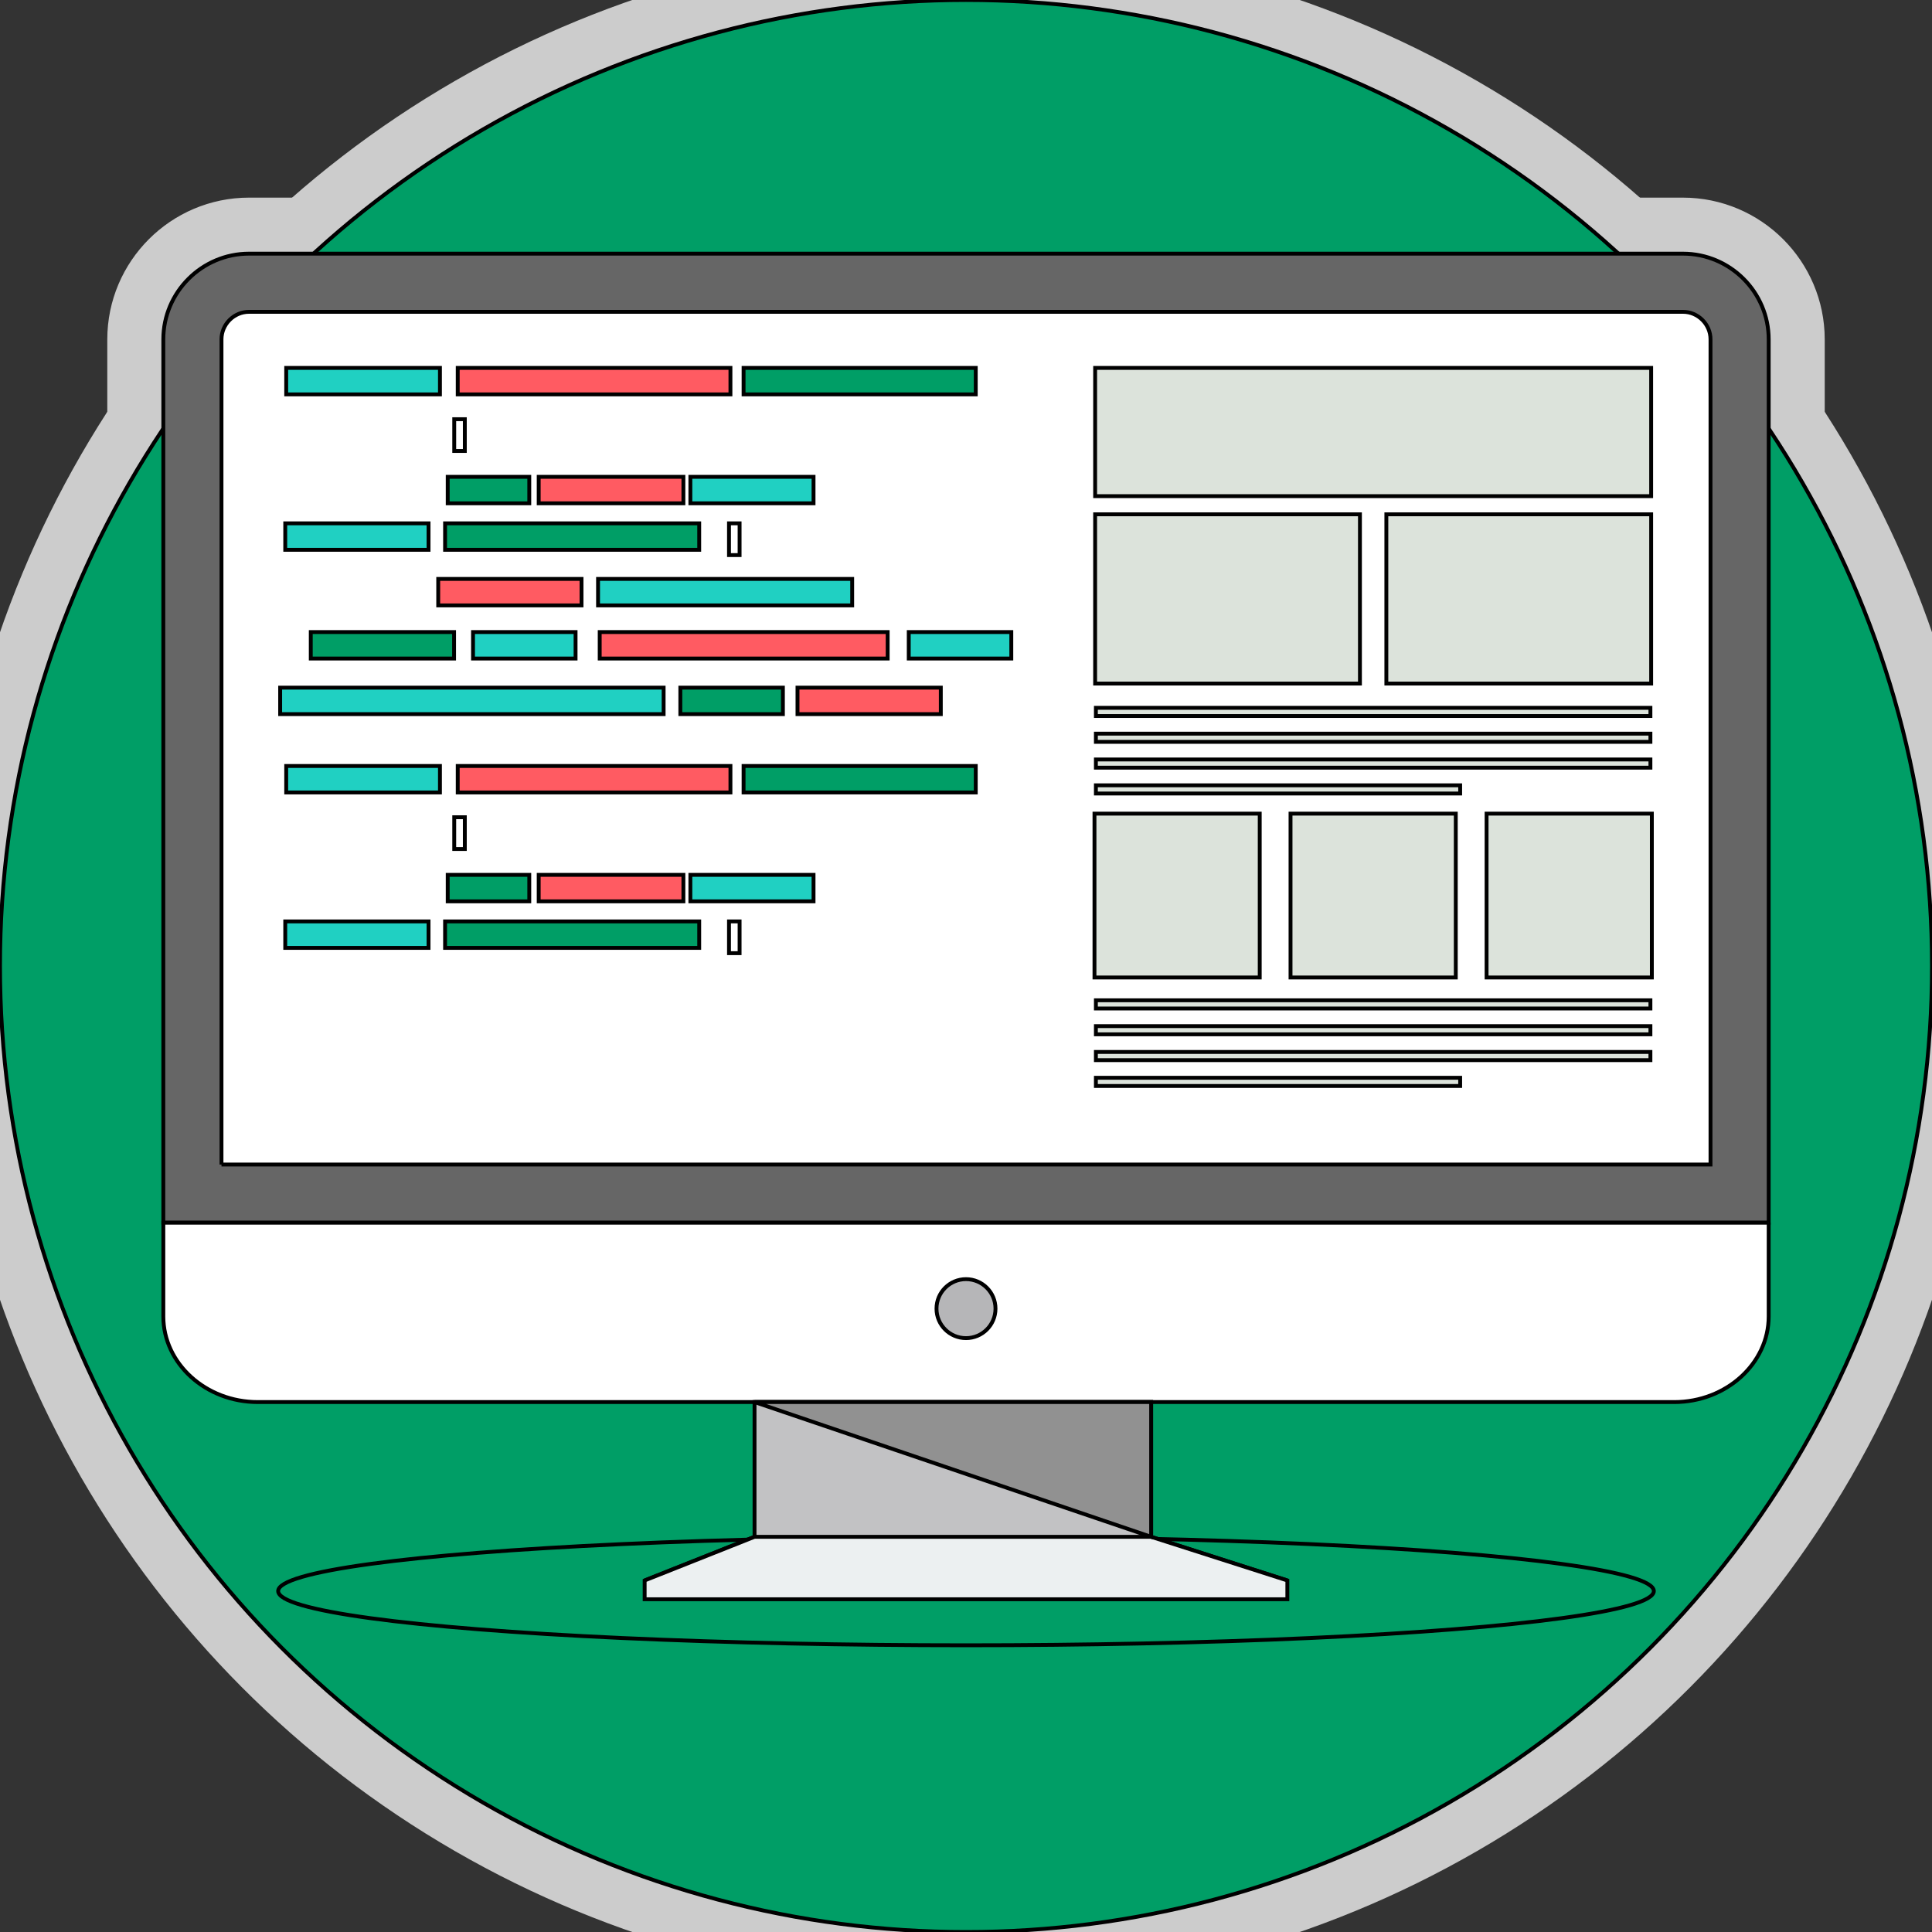 <svg version="1.1" id="Layer_1" xmlns="http://www.w3.org/2000/svg" xmlns:xlink="http://www.w3.org/1999/xlink" viewBox="0 0 512.00 512.00" xml:space="preserve" width="256px" height="256px" fill="#000000" stroke="#000000" stroke-width="1.024"><rect x="0" y="0" width="512.00" height="512.00" fill="#333333" stroke="none"/><g id="SVGRepo_bgCarrier" stroke-width="0"></g><g id="SVGRepo_tracerCarrier" stroke-linecap="round" stroke-linejoin="round" stroke="#CCCCCC" stroke-width="29.696"> <circle style="fill:#009e66;" cx="256" cy="256" r="256"></circle> <ellipse style="fill:#009e66;" cx="256" cy="421.646" rx="182.284" ry="14.371"></ellipse> <path style="fill:#666666;" d="M65.982,67.223h380.037c12.486,0,22.702,10.216,22.702,22.702v234.107H43.282V89.924 c0-12.486,10.216-22.702,22.702-22.702H65.982z"></path> <g> <path style="fill:#FFFFFF;" d="M58.694,308.617h394.609V89.924c0-3.979-3.309-7.288-7.285-7.288H65.982 c-3.977,0-7.285,3.309-7.285,7.288v218.693H58.694z"></path> <path style="fill:#FFFFFF;" d="M468.718,324.031v24.827c0,12.488-11.26,22.702-25.024,22.702H68.307 c-13.764,0-25.024-10.214-25.024-22.702v-24.827H468.72H468.718z"></path> </g> <circle style="fill:#B6B6B8;" cx="256" cy="346.803" r="7.816"></circle> <path style="fill:#C2C2C4;" d="M305.066,407.273l36.095,11.566H170.836l29.123-11.566v-35.713h105.105v35.713H305.066z"></path> <path style="fill:#ECF0F1;" d="M199.961,407.273h105.106l36.095,11.566v4.98h-85.16h-85.164v-4.98L199.961,407.273z"></path> <path style="fill:#919191;" d="M199.961,371.559h105.106v35.713L199.961,371.559z"></path> <rect x="75.849" y="97.5" style="fill:#20D0C2;" width="40.742" height="7.016"></rect> <rect x="121.303" y="97.5" style="fill:#FF5B62;" width="72.269" height="7.016"></rect> <g> <rect x="197.055" y="97.5" style="fill:#009e66;" width="61.53" height="7.016"></rect> <rect x="118.648" y="126.363" style="fill:#009e66;" width="21.616" height="7.016"></rect> </g> <rect x="142.761" y="126.363" style="fill:#FF5B62;" width="38.345" height="7.016"></rect> <g> <rect x="182.953" y="126.363" style="fill:#20D0C2;" width="32.642" height="7.016"></rect> <rect x="75.592" y="138.689" style="fill:#20D0C2;" width="37.976" height="7.016"></rect> </g> <rect x="117.95" y="138.689" style="fill:#009e66;" width="67.348" height="7.016"></rect> <rect x="116.133" y="153.42" style="fill:#FF5B62;" width="37.976" height="7.016"></rect> <rect x="158.49" y="153.42" style="fill:#20D0C2;" width="67.348" height="7.016"></rect> <rect x="82.359" y="167.503" style="fill:#009e66;" width="37.976" height="7.016"></rect> <rect x="125.355" y="167.503" style="fill:#20D0C2;" width="27.177" height="7.016"></rect> <rect x="158.93" y="167.503" style="fill:#FF5B62;" width="76.311" height="7.016"></rect> <g> <rect x="240.83" y="167.503" style="fill:#20D0C2;" width="27.177" height="7.016"></rect> <rect x="74.245" y="182.234" style="fill:#20D0C2;" width="101.622" height="7.016"></rect> </g> <rect x="180.298" y="182.234" style="fill:#009e66;" width="27.177" height="7.016"></rect> <rect x="211.347" y="182.234" style="fill:#FF5B62;" width="37.976" height="7.016"></rect> <g> <rect x="120.375" y="111.093" style="fill:#FFFFFF;" width="2.807" height="8.416"></rect> <rect x="193.193" y="138.689" style="fill:#FFFFFF;" width="2.807" height="8.416"></rect> </g> <rect x="75.849" y="202.994" style="fill:#20D0C2;" width="40.742" height="7.016"></rect> <rect x="121.303" y="202.994" style="fill:#FF5B62;" width="72.269" height="7.016"></rect> <g> <rect x="197.055" y="202.994" style="fill:#009e66;" width="61.53" height="7.016"></rect> <rect x="118.648" y="231.847" style="fill:#009e66;" width="21.616" height="7.016"></rect> </g> <rect x="142.761" y="231.847" style="fill:#FF5B62;" width="38.345" height="7.016"></rect> <g> <rect x="182.953" y="231.847" style="fill:#20D0C2;" width="32.642" height="7.016"></rect> <rect x="75.592" y="244.183" style="fill:#20D0C2;" width="37.976" height="7.016"></rect> </g> <rect x="117.95" y="244.183" style="fill:#009e66;" width="67.348" height="7.016"></rect> <g> <rect x="120.375" y="216.577" style="fill:#FFFFFF;" width="2.807" height="8.416"></rect> <rect x="193.193" y="244.183" style="fill:#FFFFFF;" width="2.807" height="8.416"></rect> </g> <g> <rect x="290.223" y="97.5" style="fill:#DCE3DB;" width="147.352" height="33.984"></rect> <path style="fill:#DCE3DB;" d="M290.221,136.298h70.178v44.852h-70.178V136.298z"></path> <path style="fill:#DCE3DB;" d="M367.398,136.298h70.178v44.852h-70.178V136.298z"></path> <path style="fill:#DCE3DB;" d="M290.423,187.581h146.953v2.172H290.423V187.581z M290.423,208.115h96.534v2.172h-96.534V208.115z M290.423,201.269h146.953v2.172H290.423V201.269z M290.423,194.426h146.953v2.172H290.423V194.426z"></path> <path style="fill:#DCE3DB;" d="M290.048,215.622h43.793v43.42h-43.793V215.622z M393.961,215.622h43.795v43.42h-43.795V215.622z M342.005,215.622h43.793v43.42h-43.793V215.622z"></path> <path style="fill:#DCE3DB;" d="M290.423,265.088h146.953v2.172H290.423V265.088z M290.423,285.622h96.534v2.172h-96.534V285.622z M290.423,278.777h146.953v2.172H290.423V278.777z M290.423,271.934h146.953v2.172H290.423V271.934z"></path> </g> </g><g id="SVGRepo_iconCarrier"> <circle style="fill:#009e66;" cx="256" cy="256" r="256"></circle> <ellipse style="fill:#009e66;" cx="256" cy="421.646" rx="182.284" ry="14.371"></ellipse> <path style="fill:#666666;" d="M65.982,67.223h380.037c12.486,0,22.702,10.216,22.702,22.702v234.107H43.282V89.924 c0-12.486,10.216-22.702,22.702-22.702H65.982z"></path> <g> <path style="fill:#FFFFFF;" d="M58.694,308.617h394.609V89.924c0-3.979-3.309-7.288-7.285-7.288H65.982 c-3.977,0-7.285,3.309-7.285,7.288v218.693H58.694z"></path> <path style="fill:#FFFFFF;" d="M468.718,324.031v24.827c0,12.488-11.26,22.702-25.024,22.702H68.307 c-13.764,0-25.024-10.214-25.024-22.702v-24.827H468.72H468.718z"></path> </g> <circle style="fill:#B6B6B8;" cx="256" cy="346.803" r="7.816"></circle> <path style="fill:#C2C2C4;" d="M305.066,407.273l36.095,11.566H170.836l29.123-11.566v-35.713h105.105v35.713H305.066z"></path> <path style="fill:#ECF0F1;" d="M199.961,407.273h105.106l36.095,11.566v4.98h-85.16h-85.164v-4.98L199.961,407.273z"></path> <path style="fill:#919191;" d="M199.961,371.559h105.106v35.713L199.961,371.559z"></path> <rect x="75.849" y="97.5" style="fill:#20D0C2;" width="40.742" height="7.016"></rect> <rect x="121.303" y="97.5" style="fill:#FF5B62;" width="72.269" height="7.016"></rect> <g> <rect x="197.055" y="97.5" style="fill:#009e66;" width="61.53" height="7.016"></rect> <rect x="118.648" y="126.363" style="fill:#009e66;" width="21.616" height="7.016"></rect> </g> <rect x="142.761" y="126.363" style="fill:#FF5B62;" width="38.345" height="7.016"></rect> <g> <rect x="182.953" y="126.363" style="fill:#20D0C2;" width="32.642" height="7.016"></rect> <rect x="75.592" y="138.689" style="fill:#20D0C2;" width="37.976" height="7.016"></rect> </g> <rect x="117.95" y="138.689" style="fill:#009e66;" width="67.348" height="7.016"></rect> <rect x="116.133" y="153.42" style="fill:#FF5B62;" width="37.976" height="7.016"></rect> <rect x="158.49" y="153.42" style="fill:#20D0C2;" width="67.348" height="7.016"></rect> <rect x="82.359" y="167.503" style="fill:#009e66;" width="37.976" height="7.016"></rect> <rect x="125.355" y="167.503" style="fill:#20D0C2;" width="27.177" height="7.016"></rect> <rect x="158.93" y="167.503" style="fill:#FF5B62;" width="76.311" height="7.016"></rect> <g> <rect x="240.83" y="167.503" style="fill:#20D0C2;" width="27.177" height="7.016"></rect> <rect x="74.245" y="182.234" style="fill:#20D0C2;" width="101.622" height="7.016"></rect> </g> <rect x="180.298" y="182.234" style="fill:#009e66;" width="27.177" height="7.016"></rect> <rect x="211.347" y="182.234" style="fill:#FF5B62;" width="37.976" height="7.016"></rect> <g> <rect x="120.375" y="111.093" style="fill:#FFFFFF;" width="2.807" height="8.416"></rect> <rect x="193.193" y="138.689" style="fill:#FFFFFF;" width="2.807" height="8.416"></rect> </g> <rect x="75.849" y="202.994" style="fill:#20D0C2;" width="40.742" height="7.016"></rect> <rect x="121.303" y="202.994" style="fill:#FF5B62;" width="72.269" height="7.016"></rect> <g> <rect x="197.055" y="202.994" style="fill:#009e66;" width="61.53" height="7.016"></rect> <rect x="118.648" y="231.847" style="fill:#009e66;" width="21.616" height="7.016"></rect> </g> <rect x="142.761" y="231.847" style="fill:#FF5B62;" width="38.345" height="7.016"></rect> <g> <rect x="182.953" y="231.847" style="fill:#20D0C2;" width="32.642" height="7.016"></rect> <rect x="75.592" y="244.183" style="fill:#20D0C2;" width="37.976" height="7.016"></rect> </g> <rect x="117.95" y="244.183" style="fill:#009e66;" width="67.348" height="7.016"></rect> <g> <rect x="120.375" y="216.577" style="fill:#FFFFFF;" width="2.807" height="8.416"></rect> <rect x="193.193" y="244.183" style="fill:#FFFFFF;" width="2.807" height="8.416"></rect> </g> <g> <rect x="290.223" y="97.5" style="fill:#DCE3DB;" width="147.352" height="33.984"></rect> <path style="fill:#DCE3DB;" d="M290.221,136.298h70.178v44.852h-70.178V136.298z"></path> <path style="fill:#DCE3DB;" d="M367.398,136.298h70.178v44.852h-70.178V136.298z"></path> <path style="fill:#DCE3DB;" d="M290.423,187.581h146.953v2.172H290.423V187.581z M290.423,208.115h96.534v2.172h-96.534V208.115z M290.423,201.269h146.953v2.172H290.423V201.269z M290.423,194.426h146.953v2.172H290.423V194.426z"></path> <path style="fill:#DCE3DB;" d="M290.048,215.622h43.793v43.42h-43.793V215.622z M393.961,215.622h43.795v43.42h-43.795V215.622z M342.005,215.622h43.793v43.42h-43.793V215.622z"></path> <path style="fill:#DCE3DB;" d="M290.423,265.088h146.953v2.172H290.423V265.088z M290.423,285.622h96.534v2.172h-96.534V285.622z M290.423,278.777h146.953v2.172H290.423V278.777z M290.423,271.934h146.953v2.172H290.423V271.934z"></path> </g> </g></svg>